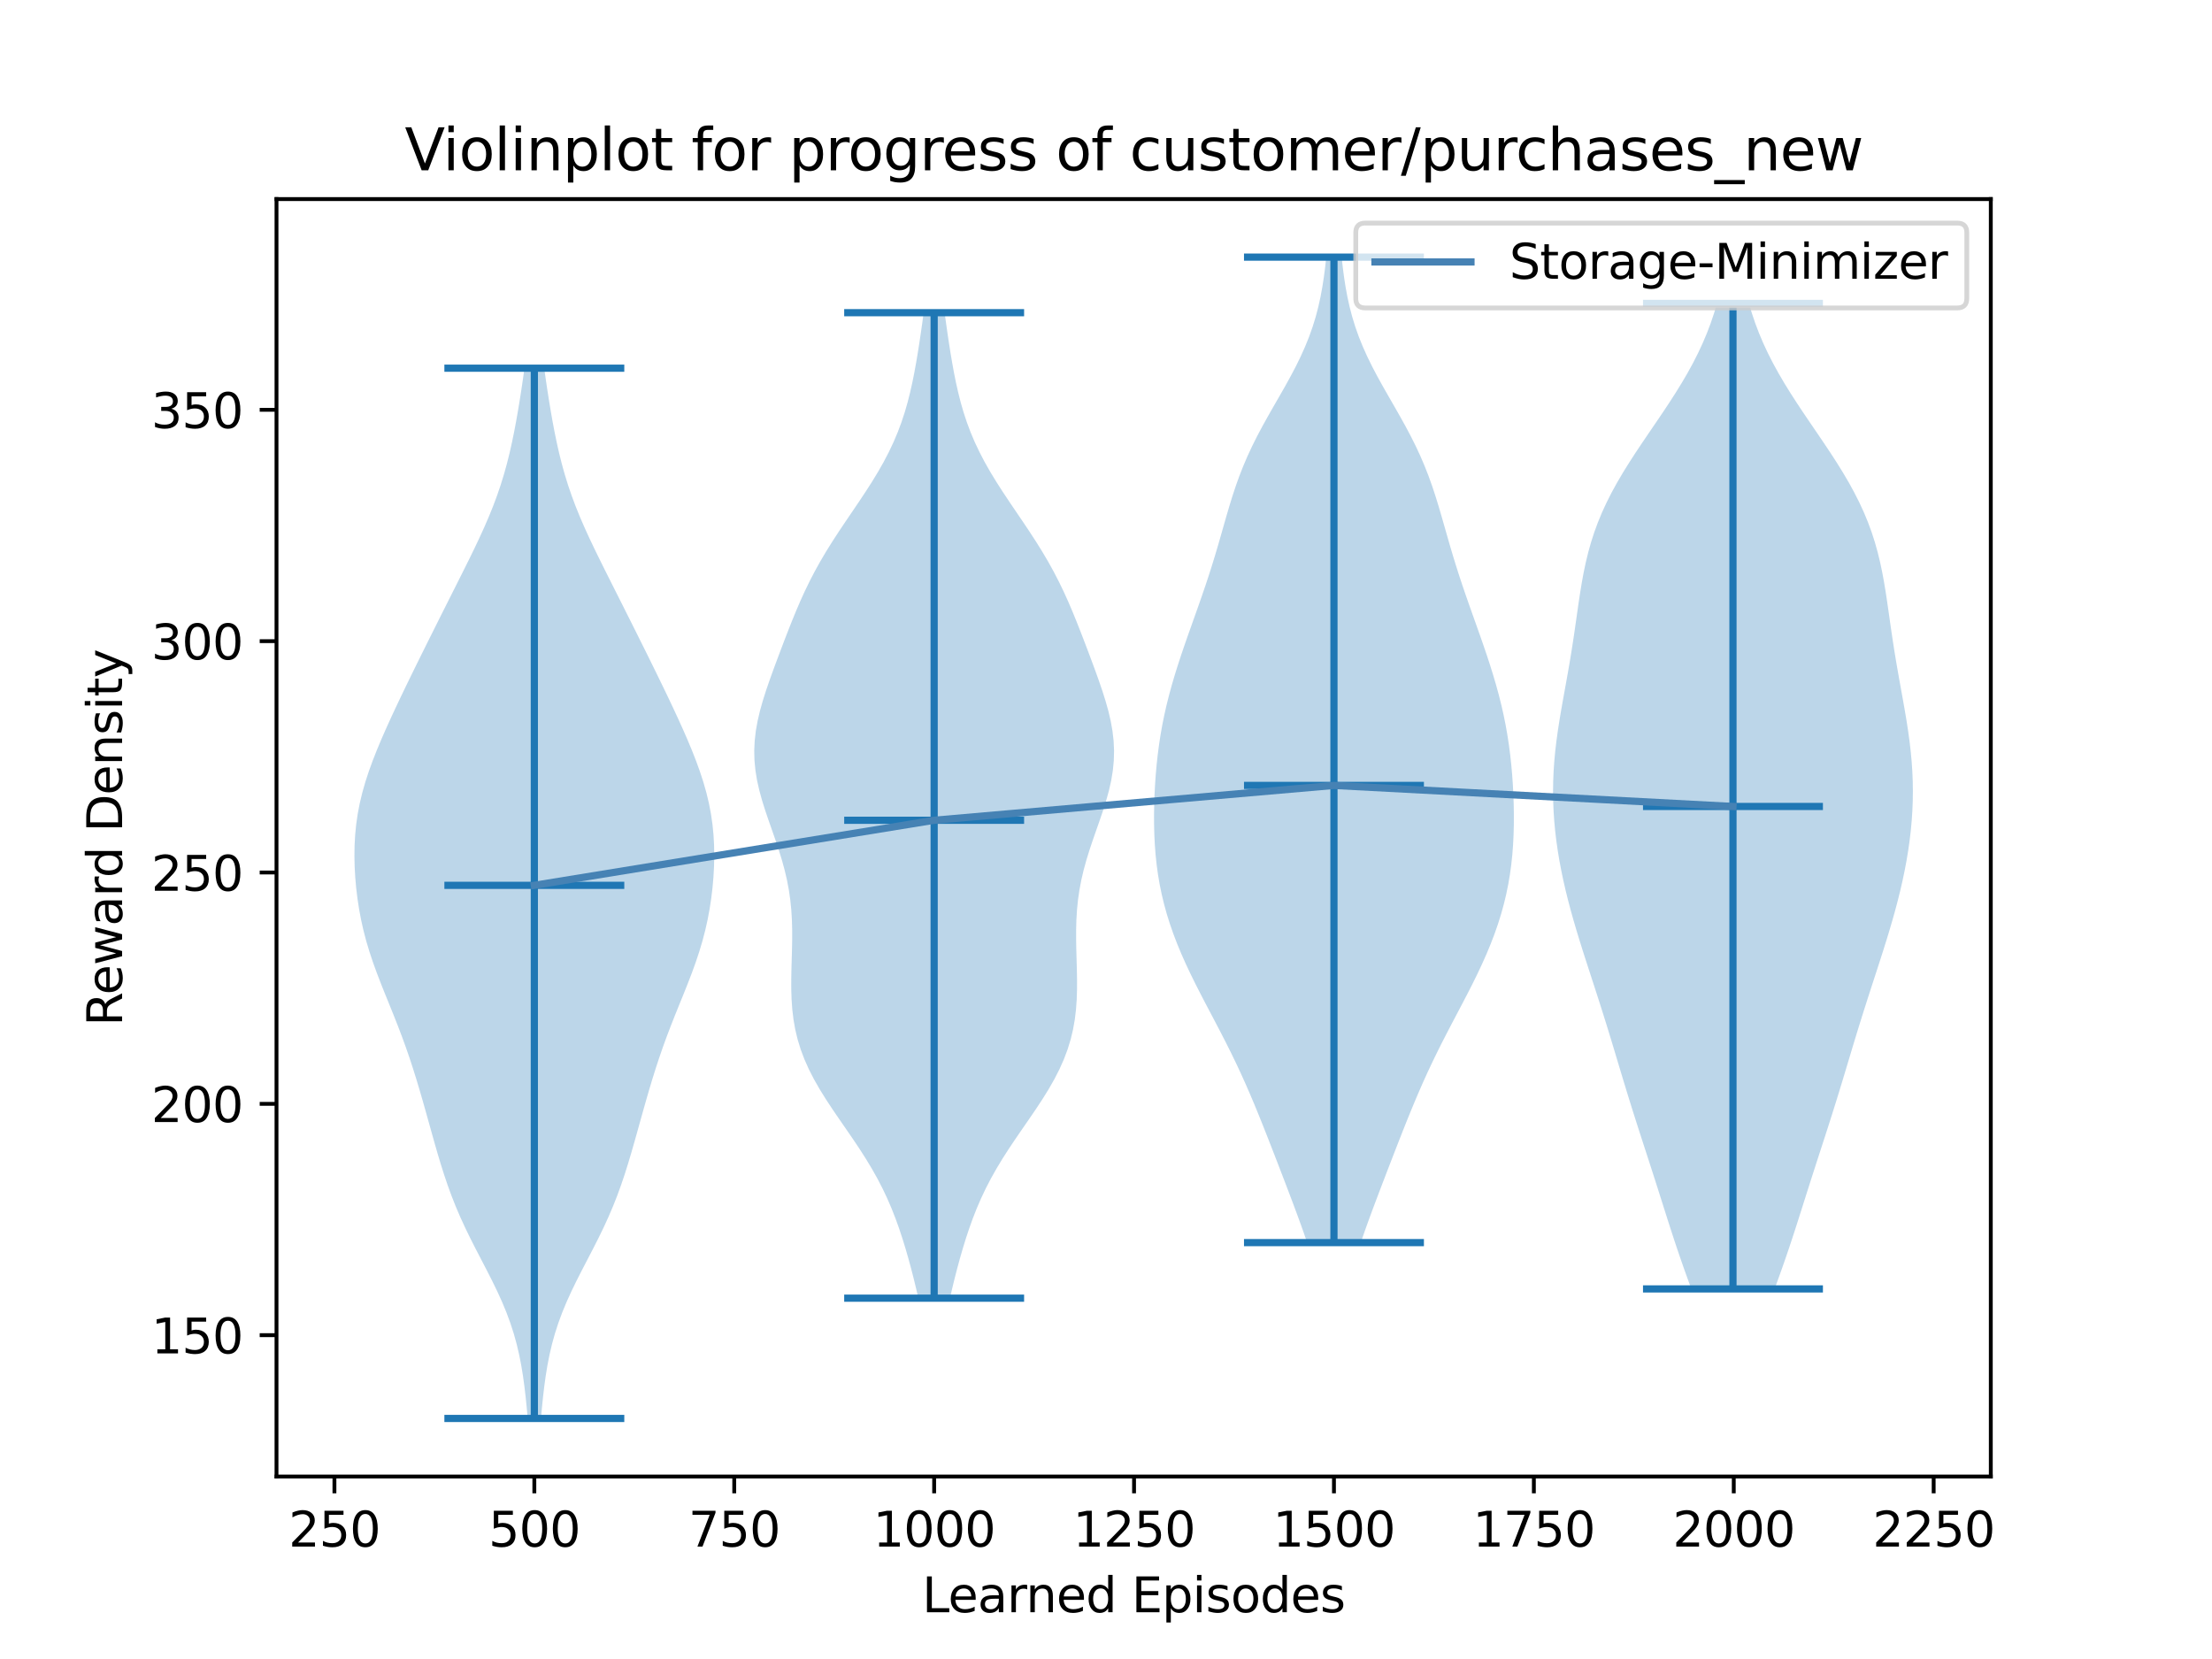 <?xml version="1.0" encoding="utf-8" standalone="no"?>
<!DOCTYPE svg PUBLIC "-//W3C//DTD SVG 1.1//EN"
  "http://www.w3.org/Graphics/SVG/1.1/DTD/svg11.dtd">
<svg xmlns:xlink="http://www.w3.org/1999/xlink" width="460.8pt" height="345.6pt" viewBox="0 0 460.8 345.6" xmlns="http://www.w3.org/2000/svg" version="1.1">
 <defs>
  <style type="text/css">*{stroke-linejoin: round; stroke-linecap: butt}</style>
 </defs>
 <g id="figure_1">
  <g id="patch_1">
   <path d="M 0 345.6 
L 460.8 345.6 
L 460.8 0 
L 0 0 
z
" style="fill: #ffffff"/>
  </g>
  <g id="axes_1">
   <g id="patch_2">
    <path d="M 57.6 307.584 
L 414.72 307.584 
L 414.72 41.472 
L 57.6 41.472 
z
" style="fill: #ffffff"/>
   </g>
   <g id="PolyCollection_1">
    <path d="M 112.697 295.488 
L 109.928 295.488 
L 109.731 293.278 
L 109.509 291.068 
L 109.251 288.858 
L 108.948 286.648 
L 108.587 284.438 
L 108.154 282.228 
L 107.636 280.018 
L 107.024 277.808 
L 106.31 275.598 
L 105.492 273.388 
L 104.575 271.178 
L 103.571 268.968 
L 102.495 266.758 
L 101.37 264.548 
L 100.222 262.338 
L 99.075 260.128 
L 97.954 257.918 
L 96.88 255.708 
L 95.866 253.498 
L 94.922 251.288 
L 94.049 249.078 
L 93.244 246.868 
L 92.498 244.658 
L 91.8 242.448 
L 91.14 240.238 
L 90.504 238.028 
L 89.883 235.818 
L 89.267 233.609 
L 88.65 231.399 
L 88.023 229.189 
L 87.381 226.979 
L 86.717 224.769 
L 86.025 222.559 
L 85.299 220.349 
L 84.534 218.139 
L 83.73 215.929 
L 82.888 213.719 
L 82.016 211.509 
L 81.124 209.299 
L 80.227 207.089 
L 79.344 204.879 
L 78.494 202.669 
L 77.693 200.459 
L 76.958 198.249 
L 76.298 196.039 
L 75.719 193.829 
L 75.223 191.619 
L 74.807 189.409 
L 74.468 187.199 
L 74.201 184.989 
L 74.006 182.779 
L 73.882 180.569 
L 73.833 178.359 
L 73.865 176.149 
L 73.986 173.939 
L 74.204 171.729 
L 74.524 169.519 
L 74.95 167.309 
L 75.481 165.099 
L 76.111 162.889 
L 76.833 160.679 
L 77.635 158.469 
L 78.505 156.259 
L 79.429 154.049 
L 80.397 151.839 
L 81.398 149.629 
L 82.425 147.419 
L 83.472 145.209 
L 84.535 142.999 
L 85.611 140.789 
L 86.695 138.579 
L 87.787 136.369 
L 88.885 134.159 
L 89.986 131.949 
L 91.091 129.739 
L 92.199 127.529 
L 93.309 125.319 
L 94.422 123.109 
L 95.534 120.899 
L 96.642 118.689 
L 97.74 116.479 
L 98.819 114.269 
L 99.867 112.06 
L 100.875 109.85 
L 101.831 107.64 
L 102.725 105.43 
L 103.551 103.22 
L 104.305 101.01 
L 104.987 98.8 
L 105.6 96.59 
L 106.152 94.38 
L 106.65 92.17 
L 107.104 89.96 
L 107.521 87.75 
L 107.91 85.54 
L 108.275 83.33 
L 108.619 81.12 
L 108.946 78.91 
L 109.254 76.7 
L 113.37 76.7 
L 113.37 76.7 
L 113.678 78.91 
L 114.005 81.12 
L 114.35 83.33 
L 114.715 85.54 
L 115.103 87.75 
L 115.52 89.96 
L 115.974 92.17 
L 116.472 94.38 
L 117.024 96.59 
L 117.638 98.8 
L 118.319 101.01 
L 119.073 103.22 
L 119.899 105.43 
L 120.793 107.64 
L 121.749 109.85 
L 122.757 112.06 
L 123.806 114.269 
L 124.884 116.479 
L 125.982 118.689 
L 127.09 120.899 
L 128.202 123.109 
L 129.315 125.319 
L 130.426 127.529 
L 131.533 129.739 
L 132.638 131.949 
L 133.74 134.159 
L 134.837 136.369 
L 135.929 138.579 
L 137.013 140.789 
L 138.089 142.999 
L 139.152 145.209 
L 140.199 147.419 
L 141.226 149.629 
L 142.228 151.839 
L 143.195 154.049 
L 144.12 156.259 
L 144.989 158.469 
L 145.791 160.679 
L 146.513 162.889 
L 147.144 165.099 
L 147.674 167.309 
L 148.1 169.519 
L 148.421 171.729 
L 148.638 173.939 
L 148.759 176.149 
L 148.791 178.359 
L 148.742 180.569 
L 148.618 182.779 
L 148.423 184.989 
L 148.156 187.199 
L 147.817 189.409 
L 147.402 191.619 
L 146.905 193.829 
L 146.327 196.039 
L 145.667 198.249 
L 144.931 200.459 
L 144.131 202.669 
L 143.28 204.879 
L 142.397 207.089 
L 141.5 209.299 
L 140.608 211.509 
L 139.736 213.719 
L 138.894 215.929 
L 138.09 218.139 
L 137.326 220.349 
L 136.599 222.559 
L 135.907 224.769 
L 135.243 226.979 
L 134.601 229.189 
L 133.975 231.399 
L 133.357 233.609 
L 132.742 235.818 
L 132.12 238.028 
L 131.485 240.238 
L 130.824 242.448 
L 130.126 244.658 
L 129.38 246.868 
L 128.575 249.078 
L 127.702 251.288 
L 126.758 253.498 
L 125.745 255.708 
L 124.67 257.918 
L 123.549 260.128 
L 122.402 262.338 
L 121.254 264.548 
L 120.129 266.758 
L 119.053 268.968 
L 118.049 271.178 
L 117.132 273.388 
L 116.315 275.598 
L 115.6 277.808 
L 114.988 280.018 
L 114.471 282.228 
L 114.037 284.438 
L 113.676 286.648 
L 113.373 288.858 
L 113.116 291.068 
L 112.893 293.278 
L 112.697 295.488 
z
" clip-path="url(#pa572f7e1d1)" style="fill: #1f77b4; fill-opacity: 0.3"/>
   </g>
   <g id="PolyCollection_2">
    <path d="M 197.896 270.429 
L 191.303 270.429 
L 190.827 268.355 
L 190.322 266.281 
L 189.788 264.208 
L 189.224 262.134 
L 188.625 260.06 
L 187.986 257.986 
L 187.299 255.913 
L 186.553 253.839 
L 185.739 251.765 
L 184.846 249.692 
L 183.866 247.618 
L 182.794 245.544 
L 181.629 243.471 
L 180.377 241.397 
L 179.048 239.323 
L 177.661 237.25 
L 176.236 235.176 
L 174.803 233.102 
L 173.389 231.029 
L 172.024 228.955 
L 170.738 226.881 
L 169.554 224.808 
L 168.493 222.734 
L 167.569 220.66 
L 166.789 218.586 
L 166.154 216.513 
L 165.66 214.439 
L 165.296 212.365 
L 165.049 210.292 
L 164.902 208.218 
L 164.836 206.144 
L 164.832 204.071 
L 164.869 201.997 
L 164.927 199.923 
L 164.985 197.85 
L 165.024 195.776 
L 165.024 193.702 
L 164.968 191.629 
L 164.842 189.555 
L 164.633 187.481 
L 164.334 185.408 
L 163.942 183.334 
L 163.458 181.26 
L 162.89 179.186 
L 162.25 177.113 
L 161.558 175.039 
L 160.836 172.965 
L 160.109 170.892 
L 159.405 168.818 
L 158.754 166.744 
L 158.183 164.671 
L 157.716 162.597 
L 157.375 160.523 
L 157.173 158.45 
L 157.12 156.376 
L 157.217 154.302 
L 157.457 152.229 
L 157.829 150.155 
L 158.315 148.081 
L 158.897 146.008 
L 159.552 143.934 
L 160.261 141.86 
L 161.005 139.787 
L 161.771 137.713 
L 162.55 135.639 
L 163.338 133.565 
L 164.139 131.492 
L 164.959 129.418 
L 165.807 127.344 
L 166.695 125.271 
L 167.635 123.197 
L 168.639 121.123 
L 169.714 119.05 
L 170.864 116.976 
L 172.088 114.902 
L 173.38 112.829 
L 174.728 110.755 
L 176.116 108.681 
L 177.524 106.608 
L 178.928 104.534 
L 180.307 102.46 
L 181.637 100.387 
L 182.9 98.313 
L 184.079 96.239 
L 185.161 94.165 
L 186.142 92.092 
L 187.019 90.018 
L 187.795 87.944 
L 188.477 85.871 
L 189.075 83.797 
L 189.599 81.723 
L 190.064 79.65 
L 190.479 77.576 
L 190.856 75.502 
L 191.205 73.429 
L 191.531 71.355 
L 191.84 69.281 
L 192.135 67.208 
L 192.416 65.134 
L 196.783 65.134 
L 196.783 65.134 
L 197.065 67.208 
L 197.359 69.281 
L 197.668 71.355 
L 197.994 73.429 
L 198.343 75.502 
L 198.72 77.576 
L 199.135 79.65 
L 199.6 81.723 
L 200.125 83.797 
L 200.722 85.871 
L 201.404 87.944 
L 202.18 90.018 
L 203.057 92.092 
L 204.038 94.165 
L 205.12 96.239 
L 206.299 98.313 
L 207.562 100.387 
L 208.892 102.46 
L 210.271 104.534 
L 211.675 106.608 
L 213.083 108.681 
L 214.471 110.755 
L 215.819 112.829 
L 217.111 114.902 
L 218.335 116.976 
L 219.485 119.05 
L 220.56 121.123 
L 221.564 123.197 
L 222.505 125.271 
L 223.393 127.344 
L 224.24 129.418 
L 225.06 131.492 
L 225.861 133.565 
L 226.65 135.639 
L 227.429 137.713 
L 228.194 139.787 
L 228.938 141.86 
L 229.647 143.934 
L 230.302 146.008 
L 230.884 148.081 
L 231.371 150.155 
L 231.742 152.229 
L 231.983 154.302 
L 232.079 156.376 
L 232.026 158.45 
L 231.824 160.523 
L 231.483 162.597 
L 231.016 164.671 
L 230.445 166.744 
L 229.794 168.818 
L 229.09 170.892 
L 228.363 172.965 
L 227.641 175.039 
L 226.949 177.113 
L 226.309 179.186 
L 225.741 181.26 
L 225.257 183.334 
L 224.865 185.408 
L 224.566 187.481 
L 224.357 189.555 
L 224.231 191.629 
L 224.176 193.702 
L 224.176 195.776 
L 224.214 197.85 
L 224.272 199.923 
L 224.33 201.997 
L 224.367 204.071 
L 224.363 206.144 
L 224.297 208.218 
L 224.15 210.292 
L 223.903 212.365 
L 223.539 214.439 
L 223.045 216.513 
L 222.41 218.586 
L 221.63 220.66 
L 220.706 222.734 
L 219.645 224.808 
L 218.462 226.881 
L 217.175 228.955 
L 215.811 231.029 
L 214.396 233.102 
L 212.963 235.176 
L 211.538 237.25 
L 210.151 239.323 
L 208.822 241.397 
L 207.57 243.471 
L 206.405 245.544 
L 205.333 247.618 
L 204.353 249.692 
L 203.46 251.765 
L 202.646 253.839 
L 201.9 255.913 
L 201.213 257.986 
L 200.574 260.06 
L 199.975 262.134 
L 199.411 264.208 
L 198.877 266.281 
L 198.372 268.355 
L 197.896 270.429 
z
" clip-path="url(#pa572f7e1d1)" style="fill: #1f77b4; fill-opacity: 0.3"/>
   </g>
   <g id="PolyCollection_3">
    <path d="M 283.47 258.863 
L 272.304 258.863 
L 271.588 256.789 
L 270.848 254.715 
L 270.088 252.642 
L 269.314 250.568 
L 268.53 248.494 
L 267.74 246.421 
L 266.945 244.347 
L 266.146 242.273 
L 265.344 240.2 
L 264.537 238.126 
L 263.723 236.052 
L 262.9 233.978 
L 262.063 231.905 
L 261.208 229.831 
L 260.33 227.757 
L 259.424 225.684 
L 258.488 223.61 
L 257.518 221.536 
L 256.515 219.463 
L 255.48 217.389 
L 254.419 215.315 
L 253.339 213.242 
L 252.248 211.168 
L 251.157 209.094 
L 250.078 207.021 
L 249.022 204.947 
L 248.001 202.873 
L 247.025 200.8 
L 246.102 198.726 
L 245.241 196.652 
L 244.446 194.578 
L 243.723 192.505 
L 243.073 190.431 
L 242.498 188.357 
L 242 186.284 
L 241.576 184.21 
L 241.224 182.136 
L 240.942 180.063 
L 240.725 177.989 
L 240.569 175.915 
L 240.467 173.842 
L 240.415 171.768 
L 240.408 169.694 
L 240.441 167.621 
L 240.511 165.547 
L 240.619 163.473 
L 240.763 161.4 
L 240.947 159.326 
L 241.172 157.252 
L 241.441 155.178 
L 241.759 153.105 
L 242.126 151.031 
L 242.545 148.957 
L 243.015 146.884 
L 243.534 144.81 
L 244.101 142.736 
L 244.71 140.663 
L 245.357 138.589 
L 246.036 136.515 
L 246.741 134.442 
L 247.464 132.368 
L 248.199 130.294 
L 248.938 128.221 
L 249.674 126.147 
L 250.399 124.073 
L 251.108 122 
L 251.795 119.926 
L 252.457 117.852 
L 253.095 115.779 
L 253.71 113.705 
L 254.309 111.631 
L 254.899 109.557 
L 255.492 107.484 
L 256.102 105.41 
L 256.742 103.336 
L 257.427 101.263 
L 258.17 99.189 
L 258.982 97.115 
L 259.868 95.042 
L 260.831 92.968 
L 261.867 90.894 
L 262.967 88.821 
L 264.118 86.747 
L 265.3 84.673 
L 266.494 82.6 
L 267.676 80.526 
L 268.824 78.452 
L 269.917 76.379 
L 270.936 74.305 
L 271.868 72.231 
L 272.705 70.157 
L 273.442 68.084 
L 274.08 66.01 
L 274.624 63.936 
L 275.083 61.863 
L 275.466 59.789 
L 275.787 57.715 
L 276.057 55.642 
L 276.285 53.568 
L 279.489 53.568 
L 279.489 53.568 
L 279.718 55.642 
L 279.987 57.715 
L 280.308 59.789 
L 280.692 61.863 
L 281.15 63.936 
L 281.694 66.01 
L 282.332 68.084 
L 283.069 70.157 
L 283.906 72.231 
L 284.838 74.305 
L 285.858 76.379 
L 286.95 78.452 
L 288.098 80.526 
L 289.28 82.6 
L 290.474 84.673 
L 291.656 86.747 
L 292.807 88.821 
L 293.907 90.894 
L 294.943 92.968 
L 295.906 95.042 
L 296.792 97.115 
L 297.604 99.189 
L 298.347 101.263 
L 299.032 103.336 
L 299.672 105.41 
L 300.282 107.484 
L 300.875 109.557 
L 301.466 111.631 
L 302.064 113.705 
L 302.679 115.779 
L 303.317 117.852 
L 303.979 119.926 
L 304.666 122 
L 305.375 124.073 
L 306.1 126.147 
L 306.836 128.221 
L 307.575 130.294 
L 308.31 132.368 
L 309.033 134.442 
L 309.738 136.515 
L 310.417 138.589 
L 311.064 140.663 
L 311.673 142.736 
L 312.24 144.81 
L 312.759 146.884 
L 313.229 148.957 
L 313.648 151.031 
L 314.015 153.105 
L 314.333 155.178 
L 314.602 157.252 
L 314.827 159.326 
L 315.011 161.4 
L 315.155 163.473 
L 315.263 165.547 
L 315.333 167.621 
L 315.366 169.694 
L 315.359 171.768 
L 315.307 173.842 
L 315.205 175.915 
L 315.049 177.989 
L 314.832 180.063 
L 314.55 182.136 
L 314.198 184.21 
L 313.774 186.284 
L 313.276 188.357 
L 312.701 190.431 
L 312.052 192.505 
L 311.328 194.578 
L 310.533 196.652 
L 309.672 198.726 
L 308.749 200.8 
L 307.773 202.873 
L 306.752 204.947 
L 305.696 207.021 
L 304.617 209.094 
L 303.526 211.168 
L 302.435 213.242 
L 301.355 215.315 
L 300.294 217.389 
L 299.259 219.463 
L 298.256 221.536 
L 297.286 223.61 
L 296.35 225.684 
L 295.444 227.757 
L 294.566 229.831 
L 293.711 231.905 
L 292.874 233.978 
L 292.051 236.052 
L 291.237 238.126 
L 290.43 240.2 
L 289.628 242.273 
L 288.829 244.347 
L 288.034 246.421 
L 287.244 248.494 
L 286.46 250.568 
L 285.686 252.642 
L 284.926 254.715 
L 284.186 256.789 
L 283.47 258.863 
z
" clip-path="url(#pa572f7e1d1)" style="fill: #1f77b4; fill-opacity: 0.3"/>
   </g>
   <g id="PolyCollection_4">
    <path d="M 369.68 268.501 
L 352.336 268.501 
L 351.578 266.427 
L 350.834 264.354 
L 350.107 262.28 
L 349.399 260.206 
L 348.709 258.132 
L 348.033 256.059 
L 347.368 253.985 
L 346.709 251.911 
L 346.052 249.838 
L 345.394 247.764 
L 344.733 245.69 
L 344.066 243.617 
L 343.396 241.543 
L 342.723 239.469 
L 342.05 237.396 
L 341.38 235.322 
L 340.715 233.248 
L 340.058 231.175 
L 339.411 229.101 
L 338.772 227.027 
L 338.141 224.954 
L 337.516 222.88 
L 336.894 220.806 
L 336.271 218.733 
L 335.644 216.659 
L 335.011 214.585 
L 334.368 212.511 
L 333.716 210.438 
L 333.055 208.364 
L 332.386 206.29 
L 331.712 204.217 
L 331.038 202.143 
L 330.366 200.069 
L 329.702 197.996 
L 329.052 195.922 
L 328.42 193.848 
L 327.811 191.775 
L 327.229 189.701 
L 326.679 187.627 
L 326.164 185.554 
L 325.687 183.48 
L 325.252 181.406 
L 324.86 179.333 
L 324.515 177.259 
L 324.218 175.185 
L 323.972 173.111 
L 323.779 171.038 
L 323.639 168.964 
L 323.556 166.89 
L 323.529 164.817 
L 323.559 162.743 
L 323.645 160.669 
L 323.787 158.596 
L 323.98 156.522 
L 324.222 154.448 
L 324.505 152.375 
L 324.824 150.301 
L 325.169 148.227 
L 325.534 146.154 
L 325.908 144.08 
L 326.283 142.006 
L 326.652 139.933 
L 327.01 137.859 
L 327.352 135.785 
L 327.677 133.711 
L 327.987 131.638 
L 328.285 129.564 
L 328.58 127.49 
L 328.878 125.417 
L 329.193 123.343 
L 329.535 121.269 
L 329.919 119.196 
L 330.357 117.122 
L 330.861 115.048 
L 331.442 112.975 
L 332.11 110.901 
L 332.87 108.827 
L 333.727 106.754 
L 334.681 104.68 
L 335.73 102.606 
L 336.868 100.533 
L 338.087 98.459 
L 339.374 96.385 
L 340.717 94.311 
L 342.1 92.238 
L 343.508 90.164 
L 344.922 88.09 
L 346.326 86.017 
L 347.704 83.943 
L 349.04 81.869 
L 350.321 79.796 
L 351.534 77.722 
L 352.672 75.648 
L 353.726 73.575 
L 354.693 71.501 
L 355.571 69.427 
L 356.359 67.354 
L 357.06 65.28 
L 357.678 63.206 
L 364.338 63.206 
L 364.338 63.206 
L 364.956 65.28 
L 365.657 67.354 
L 366.445 69.427 
L 367.323 71.501 
L 368.29 73.575 
L 369.344 75.648 
L 370.482 77.722 
L 371.695 79.796 
L 372.976 81.869 
L 374.312 83.943 
L 375.69 86.017 
L 377.094 88.09 
L 378.508 90.164 
L 379.915 92.238 
L 381.299 94.311 
L 382.642 96.385 
L 383.929 98.459 
L 385.148 100.533 
L 386.285 102.606 
L 387.334 104.68 
L 388.289 106.754 
L 389.146 108.827 
L 389.906 110.901 
L 390.574 112.975 
L 391.155 115.048 
L 391.659 117.122 
L 392.097 119.196 
L 392.48 121.269 
L 392.823 123.343 
L 393.137 125.417 
L 393.436 127.49 
L 393.73 129.564 
L 394.029 131.638 
L 394.339 133.711 
L 394.664 135.785 
L 395.006 137.859 
L 395.364 139.933 
L 395.733 142.006 
L 396.108 144.08 
L 396.482 146.154 
L 396.846 148.227 
L 397.192 150.301 
L 397.511 152.375 
L 397.794 154.448 
L 398.035 156.522 
L 398.229 158.596 
L 398.371 160.669 
L 398.457 162.743 
L 398.487 164.817 
L 398.46 166.89 
L 398.377 168.964 
L 398.237 171.038 
L 398.044 173.111 
L 397.797 175.185 
L 397.501 177.259 
L 397.155 179.333 
L 396.764 181.406 
L 396.329 183.48 
L 395.852 185.554 
L 395.337 187.627 
L 394.787 189.701 
L 394.205 191.775 
L 393.596 193.848 
L 392.964 195.922 
L 392.313 197.996 
L 391.65 200.069 
L 390.978 202.143 
L 390.303 204.217 
L 389.63 206.29 
L 388.961 208.364 
L 388.3 210.438 
L 387.648 212.511 
L 387.005 214.585 
L 386.372 216.659 
L 385.745 218.733 
L 385.122 220.806 
L 384.499 222.88 
L 383.874 224.954 
L 383.244 227.027 
L 382.605 229.101 
L 381.957 231.175 
L 381.301 233.248 
L 380.636 235.322 
L 379.966 237.396 
L 379.293 239.469 
L 378.62 241.543 
L 377.949 243.617 
L 377.283 245.69 
L 376.621 247.764 
L 375.963 249.838 
L 375.307 251.911 
L 374.648 253.985 
L 373.983 256.059 
L 373.307 258.132 
L 372.617 260.206 
L 371.908 262.28 
L 371.182 264.354 
L 370.438 266.427 
L 369.68 268.501 
z
" clip-path="url(#pa572f7e1d1)" style="fill: #1f77b4; fill-opacity: 0.3"/>
   </g>
   <g id="matplotlib.axis_1">
    <g id="xtick_1">
     <g id="line2d_1">
      <defs>
       <path id="m0bd9668a1d" d="M 0 0 
L 0 3.5 
" style="stroke: #000000; stroke-width: 0.8"/>
      </defs>
      <g>
       <use xlink:href="#m0bd9668a1d" x="69.668" y="307.584" style="stroke: #000000; stroke-width: 0.8"/>
      </g>
     </g>
     <g id="text_1">
      <!-- 250 -->
      <g transform="translate(60.125 322.182)scale(0.1 -0.1)">
       <defs>
        <path id="DejaVuSans-32" d="M 1228 531 
L 3431 531 
L 3431 0 
L 469 0 
L 469 531 
Q 828 903 1448 1529 
Q 2069 2156 2228 2338 
Q 2531 2678 2651 2914 
Q 2772 3150 2772 3378 
Q 2772 3750 2511 3984 
Q 2250 4219 1831 4219 
Q 1534 4219 1204 4116 
Q 875 4013 500 3803 
L 500 4441 
Q 881 4594 1212 4672 
Q 1544 4750 1819 4750 
Q 2544 4750 2975 4387 
Q 3406 4025 3406 3419 
Q 3406 3131 3298 2873 
Q 3191 2616 2906 2266 
Q 2828 2175 2409 1742 
Q 1991 1309 1228 531 
z
" transform="scale(0.016)"/>
        <path id="DejaVuSans-35" d="M 691 4666 
L 3169 4666 
L 3169 4134 
L 1269 4134 
L 1269 2991 
Q 1406 3038 1543 3061 
Q 1681 3084 1819 3084 
Q 2600 3084 3056 2656 
Q 3513 2228 3513 1497 
Q 3513 744 3044 326 
Q 2575 -91 1722 -91 
Q 1428 -91 1123 -41 
Q 819 9 494 109 
L 494 744 
Q 775 591 1075 516 
Q 1375 441 1709 441 
Q 2250 441 2565 725 
Q 2881 1009 2881 1497 
Q 2881 1984 2565 2268 
Q 2250 2553 1709 2553 
Q 1456 2553 1204 2497 
Q 953 2441 691 2322 
L 691 4666 
z
" transform="scale(0.016)"/>
        <path id="DejaVuSans-30" d="M 2034 4250 
Q 1547 4250 1301 3770 
Q 1056 3291 1056 2328 
Q 1056 1369 1301 889 
Q 1547 409 2034 409 
Q 2525 409 2770 889 
Q 3016 1369 3016 2328 
Q 3016 3291 2770 3770 
Q 2525 4250 2034 4250 
z
M 2034 4750 
Q 2819 4750 3233 4129 
Q 3647 3509 3647 2328 
Q 3647 1150 3233 529 
Q 2819 -91 2034 -91 
Q 1250 -91 836 529 
Q 422 1150 422 2328 
Q 422 3509 836 4129 
Q 1250 4750 2034 4750 
z
" transform="scale(0.016)"/>
       </defs>
       <use xlink:href="#DejaVuSans-32"/>
       <use xlink:href="#DejaVuSans-35" x="63.623"/>
       <use xlink:href="#DejaVuSans-30" x="127.246"/>
      </g>
     </g>
    </g>
    <g id="xtick_2">
     <g id="line2d_2">
      <g>
       <use xlink:href="#m0bd9668a1d" x="111.312" y="307.584" style="stroke: #000000; stroke-width: 0.8"/>
      </g>
     </g>
     <g id="text_2">
      <!-- 500 -->
      <g transform="translate(101.768 322.182)scale(0.1 -0.1)">
       <use xlink:href="#DejaVuSans-35"/>
       <use xlink:href="#DejaVuSans-30" x="63.623"/>
       <use xlink:href="#DejaVuSans-30" x="127.246"/>
      </g>
     </g>
    </g>
    <g id="xtick_3">
     <g id="line2d_3">
      <g>
       <use xlink:href="#m0bd9668a1d" x="152.956" y="307.584" style="stroke: #000000; stroke-width: 0.8"/>
      </g>
     </g>
     <g id="text_3">
      <!-- 750 -->
      <g transform="translate(143.412 322.182)scale(0.1 -0.1)">
       <defs>
        <path id="DejaVuSans-37" d="M 525 4666 
L 3525 4666 
L 3525 4397 
L 1831 0 
L 1172 0 
L 2766 4134 
L 525 4134 
L 525 4666 
z
" transform="scale(0.016)"/>
       </defs>
       <use xlink:href="#DejaVuSans-37"/>
       <use xlink:href="#DejaVuSans-35" x="63.623"/>
       <use xlink:href="#DejaVuSans-30" x="127.246"/>
      </g>
     </g>
    </g>
    <g id="xtick_4">
     <g id="line2d_4">
      <g>
       <use xlink:href="#m0bd9668a1d" x="194.6" y="307.584" style="stroke: #000000; stroke-width: 0.8"/>
      </g>
     </g>
     <g id="text_4">
      <!-- 1000 -->
      <g transform="translate(181.875 322.182)scale(0.1 -0.1)">
       <defs>
        <path id="DejaVuSans-31" d="M 794 531 
L 1825 531 
L 1825 4091 
L 703 3866 
L 703 4441 
L 1819 4666 
L 2450 4666 
L 2450 531 
L 3481 531 
L 3481 0 
L 794 0 
L 794 531 
z
" transform="scale(0.016)"/>
       </defs>
       <use xlink:href="#DejaVuSans-31"/>
       <use xlink:href="#DejaVuSans-30" x="63.623"/>
       <use xlink:href="#DejaVuSans-30" x="127.246"/>
       <use xlink:href="#DejaVuSans-30" x="190.869"/>
      </g>
     </g>
    </g>
    <g id="xtick_5">
     <g id="line2d_5">
      <g>
       <use xlink:href="#m0bd9668a1d" x="236.243" y="307.584" style="stroke: #000000; stroke-width: 0.8"/>
      </g>
     </g>
     <g id="text_5">
      <!-- 1250 -->
      <g transform="translate(223.518 322.182)scale(0.1 -0.1)">
       <use xlink:href="#DejaVuSans-31"/>
       <use xlink:href="#DejaVuSans-32" x="63.623"/>
       <use xlink:href="#DejaVuSans-35" x="127.246"/>
       <use xlink:href="#DejaVuSans-30" x="190.869"/>
      </g>
     </g>
    </g>
    <g id="xtick_6">
     <g id="line2d_6">
      <g>
       <use xlink:href="#m0bd9668a1d" x="277.887" y="307.584" style="stroke: #000000; stroke-width: 0.8"/>
      </g>
     </g>
     <g id="text_6">
      <!-- 1500 -->
      <g transform="translate(265.162 322.182)scale(0.1 -0.1)">
       <use xlink:href="#DejaVuSans-31"/>
       <use xlink:href="#DejaVuSans-35" x="63.623"/>
       <use xlink:href="#DejaVuSans-30" x="127.246"/>
       <use xlink:href="#DejaVuSans-30" x="190.869"/>
      </g>
     </g>
    </g>
    <g id="xtick_7">
     <g id="line2d_7">
      <g>
       <use xlink:href="#m0bd9668a1d" x="319.531" y="307.584" style="stroke: #000000; stroke-width: 0.8"/>
      </g>
     </g>
     <g id="text_7">
      <!-- 1750 -->
      <g transform="translate(306.806 322.182)scale(0.1 -0.1)">
       <use xlink:href="#DejaVuSans-31"/>
       <use xlink:href="#DejaVuSans-37" x="63.623"/>
       <use xlink:href="#DejaVuSans-35" x="127.246"/>
       <use xlink:href="#DejaVuSans-30" x="190.869"/>
      </g>
     </g>
    </g>
    <g id="xtick_8">
     <g id="line2d_8">
      <g>
       <use xlink:href="#m0bd9668a1d" x="361.174" y="307.584" style="stroke: #000000; stroke-width: 0.8"/>
      </g>
     </g>
     <g id="text_8">
      <!-- 2000 -->
      <g transform="translate(348.449 322.182)scale(0.1 -0.1)">
       <use xlink:href="#DejaVuSans-32"/>
       <use xlink:href="#DejaVuSans-30" x="63.623"/>
       <use xlink:href="#DejaVuSans-30" x="127.246"/>
       <use xlink:href="#DejaVuSans-30" x="190.869"/>
      </g>
     </g>
    </g>
    <g id="xtick_9">
     <g id="line2d_9">
      <g>
       <use xlink:href="#m0bd9668a1d" x="402.818" y="307.584" style="stroke: #000000; stroke-width: 0.8"/>
      </g>
     </g>
     <g id="text_9">
      <!-- 2250 -->
      <g transform="translate(390.093 322.182)scale(0.1 -0.1)">
       <use xlink:href="#DejaVuSans-32"/>
       <use xlink:href="#DejaVuSans-32" x="63.623"/>
       <use xlink:href="#DejaVuSans-35" x="127.246"/>
       <use xlink:href="#DejaVuSans-30" x="190.869"/>
      </g>
     </g>
    </g>
    <g id="text_10">
     <!-- Learned Episodes -->
     <g transform="translate(192.102 335.861)scale(0.1 -0.1)">
      <defs>
       <path id="DejaVuSans-4c" d="M 628 4666 
L 1259 4666 
L 1259 531 
L 3531 531 
L 3531 0 
L 628 0 
L 628 4666 
z
" transform="scale(0.016)"/>
       <path id="DejaVuSans-65" d="M 3597 1894 
L 3597 1613 
L 953 1613 
Q 991 1019 1311 708 
Q 1631 397 2203 397 
Q 2534 397 2845 478 
Q 3156 559 3463 722 
L 3463 178 
Q 3153 47 2828 -22 
Q 2503 -91 2169 -91 
Q 1331 -91 842 396 
Q 353 884 353 1716 
Q 353 2575 817 3079 
Q 1281 3584 2069 3584 
Q 2775 3584 3186 3129 
Q 3597 2675 3597 1894 
z
M 3022 2063 
Q 3016 2534 2758 2815 
Q 2500 3097 2075 3097 
Q 1594 3097 1305 2825 
Q 1016 2553 972 2059 
L 3022 2063 
z
" transform="scale(0.016)"/>
       <path id="DejaVuSans-61" d="M 2194 1759 
Q 1497 1759 1228 1600 
Q 959 1441 959 1056 
Q 959 750 1161 570 
Q 1363 391 1709 391 
Q 2188 391 2477 730 
Q 2766 1069 2766 1631 
L 2766 1759 
L 2194 1759 
z
M 3341 1997 
L 3341 0 
L 2766 0 
L 2766 531 
Q 2569 213 2275 61 
Q 1981 -91 1556 -91 
Q 1019 -91 701 211 
Q 384 513 384 1019 
Q 384 1609 779 1909 
Q 1175 2209 1959 2209 
L 2766 2209 
L 2766 2266 
Q 2766 2663 2505 2880 
Q 2244 3097 1772 3097 
Q 1472 3097 1187 3025 
Q 903 2953 641 2809 
L 641 3341 
Q 956 3463 1253 3523 
Q 1550 3584 1831 3584 
Q 2591 3584 2966 3190 
Q 3341 2797 3341 1997 
z
" transform="scale(0.016)"/>
       <path id="DejaVuSans-72" d="M 2631 2963 
Q 2534 3019 2420 3045 
Q 2306 3072 2169 3072 
Q 1681 3072 1420 2755 
Q 1159 2438 1159 1844 
L 1159 0 
L 581 0 
L 581 3500 
L 1159 3500 
L 1159 2956 
Q 1341 3275 1631 3429 
Q 1922 3584 2338 3584 
Q 2397 3584 2469 3576 
Q 2541 3569 2628 3553 
L 2631 2963 
z
" transform="scale(0.016)"/>
       <path id="DejaVuSans-6e" d="M 3513 2113 
L 3513 0 
L 2938 0 
L 2938 2094 
Q 2938 2591 2744 2837 
Q 2550 3084 2163 3084 
Q 1697 3084 1428 2787 
Q 1159 2491 1159 1978 
L 1159 0 
L 581 0 
L 581 3500 
L 1159 3500 
L 1159 2956 
Q 1366 3272 1645 3428 
Q 1925 3584 2291 3584 
Q 2894 3584 3203 3211 
Q 3513 2838 3513 2113 
z
" transform="scale(0.016)"/>
       <path id="DejaVuSans-64" d="M 2906 2969 
L 2906 4863 
L 3481 4863 
L 3481 0 
L 2906 0 
L 2906 525 
Q 2725 213 2448 61 
Q 2172 -91 1784 -91 
Q 1150 -91 751 415 
Q 353 922 353 1747 
Q 353 2572 751 3078 
Q 1150 3584 1784 3584 
Q 2172 3584 2448 3432 
Q 2725 3281 2906 2969 
z
M 947 1747 
Q 947 1113 1208 752 
Q 1469 391 1925 391 
Q 2381 391 2643 752 
Q 2906 1113 2906 1747 
Q 2906 2381 2643 2742 
Q 2381 3103 1925 3103 
Q 1469 3103 1208 2742 
Q 947 2381 947 1747 
z
" transform="scale(0.016)"/>
       <path id="DejaVuSans-20" transform="scale(0.016)"/>
       <path id="DejaVuSans-45" d="M 628 4666 
L 3578 4666 
L 3578 4134 
L 1259 4134 
L 1259 2753 
L 3481 2753 
L 3481 2222 
L 1259 2222 
L 1259 531 
L 3634 531 
L 3634 0 
L 628 0 
L 628 4666 
z
" transform="scale(0.016)"/>
       <path id="DejaVuSans-70" d="M 1159 525 
L 1159 -1331 
L 581 -1331 
L 581 3500 
L 1159 3500 
L 1159 2969 
Q 1341 3281 1617 3432 
Q 1894 3584 2278 3584 
Q 2916 3584 3314 3078 
Q 3713 2572 3713 1747 
Q 3713 922 3314 415 
Q 2916 -91 2278 -91 
Q 1894 -91 1617 61 
Q 1341 213 1159 525 
z
M 3116 1747 
Q 3116 2381 2855 2742 
Q 2594 3103 2138 3103 
Q 1681 3103 1420 2742 
Q 1159 2381 1159 1747 
Q 1159 1113 1420 752 
Q 1681 391 2138 391 
Q 2594 391 2855 752 
Q 3116 1113 3116 1747 
z
" transform="scale(0.016)"/>
       <path id="DejaVuSans-69" d="M 603 3500 
L 1178 3500 
L 1178 0 
L 603 0 
L 603 3500 
z
M 603 4863 
L 1178 4863 
L 1178 4134 
L 603 4134 
L 603 4863 
z
" transform="scale(0.016)"/>
       <path id="DejaVuSans-73" d="M 2834 3397 
L 2834 2853 
Q 2591 2978 2328 3040 
Q 2066 3103 1784 3103 
Q 1356 3103 1142 2972 
Q 928 2841 928 2578 
Q 928 2378 1081 2264 
Q 1234 2150 1697 2047 
L 1894 2003 
Q 2506 1872 2764 1633 
Q 3022 1394 3022 966 
Q 3022 478 2636 193 
Q 2250 -91 1575 -91 
Q 1294 -91 989 -36 
Q 684 19 347 128 
L 347 722 
Q 666 556 975 473 
Q 1284 391 1588 391 
Q 1994 391 2212 530 
Q 2431 669 2431 922 
Q 2431 1156 2273 1281 
Q 2116 1406 1581 1522 
L 1381 1569 
Q 847 1681 609 1914 
Q 372 2147 372 2553 
Q 372 3047 722 3315 
Q 1072 3584 1716 3584 
Q 2034 3584 2315 3537 
Q 2597 3491 2834 3397 
z
" transform="scale(0.016)"/>
       <path id="DejaVuSans-6f" d="M 1959 3097 
Q 1497 3097 1228 2736 
Q 959 2375 959 1747 
Q 959 1119 1226 758 
Q 1494 397 1959 397 
Q 2419 397 2687 759 
Q 2956 1122 2956 1747 
Q 2956 2369 2687 2733 
Q 2419 3097 1959 3097 
z
M 1959 3584 
Q 2709 3584 3137 3096 
Q 3566 2609 3566 1747 
Q 3566 888 3137 398 
Q 2709 -91 1959 -91 
Q 1206 -91 779 398 
Q 353 888 353 1747 
Q 353 2609 779 3096 
Q 1206 3584 1959 3584 
z
" transform="scale(0.016)"/>
      </defs>
      <use xlink:href="#DejaVuSans-4c"/>
      <use xlink:href="#DejaVuSans-65" x="53.963"/>
      <use xlink:href="#DejaVuSans-61" x="115.486"/>
      <use xlink:href="#DejaVuSans-72" x="176.766"/>
      <use xlink:href="#DejaVuSans-6e" x="216.129"/>
      <use xlink:href="#DejaVuSans-65" x="279.508"/>
      <use xlink:href="#DejaVuSans-64" x="341.031"/>
      <use xlink:href="#DejaVuSans-20" x="404.508"/>
      <use xlink:href="#DejaVuSans-45" x="436.295"/>
      <use xlink:href="#DejaVuSans-70" x="499.479"/>
      <use xlink:href="#DejaVuSans-69" x="562.955"/>
      <use xlink:href="#DejaVuSans-73" x="590.738"/>
      <use xlink:href="#DejaVuSans-6f" x="642.838"/>
      <use xlink:href="#DejaVuSans-64" x="704.02"/>
      <use xlink:href="#DejaVuSans-65" x="767.496"/>
      <use xlink:href="#DejaVuSans-73" x="829.02"/>
     </g>
    </g>
   </g>
   <g id="matplotlib.axis_2">
    <g id="ytick_1">
     <g id="line2d_10">
      <defs>
       <path id="mabfe3b7c34" d="M 0 0 
L -3.5 0 
" style="stroke: #000000; stroke-width: 0.8"/>
      </defs>
      <g>
       <use xlink:href="#mabfe3b7c34" x="57.6" y="278.139" style="stroke: #000000; stroke-width: 0.8"/>
      </g>
     </g>
     <g id="text_11">
      <!-- 150 -->
      <g transform="translate(31.512 281.938)scale(0.1 -0.1)">
       <use xlink:href="#DejaVuSans-31"/>
       <use xlink:href="#DejaVuSans-35" x="63.623"/>
       <use xlink:href="#DejaVuSans-30" x="127.246"/>
      </g>
     </g>
    </g>
    <g id="ytick_2">
     <g id="line2d_11">
      <g>
       <use xlink:href="#mabfe3b7c34" x="57.6" y="229.948" style="stroke: #000000; stroke-width: 0.8"/>
      </g>
     </g>
     <g id="text_12">
      <!-- 200 -->
      <g transform="translate(31.512 233.747)scale(0.1 -0.1)">
       <use xlink:href="#DejaVuSans-32"/>
       <use xlink:href="#DejaVuSans-30" x="63.623"/>
       <use xlink:href="#DejaVuSans-30" x="127.246"/>
      </g>
     </g>
    </g>
    <g id="ytick_3">
     <g id="line2d_12">
      <g>
       <use xlink:href="#mabfe3b7c34" x="57.6" y="181.757" style="stroke: #000000; stroke-width: 0.8"/>
      </g>
     </g>
     <g id="text_13">
      <!-- 250 -->
      <g transform="translate(31.512 185.556)scale(0.1 -0.1)">
       <use xlink:href="#DejaVuSans-32"/>
       <use xlink:href="#DejaVuSans-35" x="63.623"/>
       <use xlink:href="#DejaVuSans-30" x="127.246"/>
      </g>
     </g>
    </g>
    <g id="ytick_4">
     <g id="line2d_13">
      <g>
       <use xlink:href="#mabfe3b7c34" x="57.6" y="133.565" style="stroke: #000000; stroke-width: 0.8"/>
      </g>
     </g>
     <g id="text_14">
      <!-- 300 -->
      <g transform="translate(31.512 137.365)scale(0.1 -0.1)">
       <defs>
        <path id="DejaVuSans-33" d="M 2597 2516 
Q 3050 2419 3304 2112 
Q 3559 1806 3559 1356 
Q 3559 666 3084 287 
Q 2609 -91 1734 -91 
Q 1441 -91 1130 -33 
Q 819 25 488 141 
L 488 750 
Q 750 597 1062 519 
Q 1375 441 1716 441 
Q 2309 441 2620 675 
Q 2931 909 2931 1356 
Q 2931 1769 2642 2001 
Q 2353 2234 1838 2234 
L 1294 2234 
L 1294 2753 
L 1863 2753 
Q 2328 2753 2575 2939 
Q 2822 3125 2822 3475 
Q 2822 3834 2567 4026 
Q 2313 4219 1838 4219 
Q 1578 4219 1281 4162 
Q 984 4106 628 3988 
L 628 4550 
Q 988 4650 1302 4700 
Q 1616 4750 1894 4750 
Q 2613 4750 3031 4423 
Q 3450 4097 3450 3541 
Q 3450 3153 3228 2886 
Q 3006 2619 2597 2516 
z
" transform="scale(0.016)"/>
       </defs>
       <use xlink:href="#DejaVuSans-33"/>
       <use xlink:href="#DejaVuSans-30" x="63.623"/>
       <use xlink:href="#DejaVuSans-30" x="127.246"/>
      </g>
     </g>
    </g>
    <g id="ytick_5">
     <g id="line2d_14">
      <g>
       <use xlink:href="#mabfe3b7c34" x="57.6" y="85.374" style="stroke: #000000; stroke-width: 0.8"/>
      </g>
     </g>
     <g id="text_15">
      <!-- 350 -->
      <g transform="translate(31.512 89.173)scale(0.1 -0.1)">
       <use xlink:href="#DejaVuSans-33"/>
       <use xlink:href="#DejaVuSans-35" x="63.623"/>
       <use xlink:href="#DejaVuSans-30" x="127.246"/>
      </g>
     </g>
    </g>
    <g id="text_16">
     <!-- Reward Density -->
     <g transform="translate(25.433 213.747)rotate(-90)scale(0.1 -0.1)">
      <defs>
       <path id="DejaVuSans-52" d="M 2841 2188 
Q 3044 2119 3236 1894 
Q 3428 1669 3622 1275 
L 4263 0 
L 3584 0 
L 2988 1197 
Q 2756 1666 2539 1819 
Q 2322 1972 1947 1972 
L 1259 1972 
L 1259 0 
L 628 0 
L 628 4666 
L 2053 4666 
Q 2853 4666 3247 4331 
Q 3641 3997 3641 3322 
Q 3641 2881 3436 2590 
Q 3231 2300 2841 2188 
z
M 1259 4147 
L 1259 2491 
L 2053 2491 
Q 2509 2491 2742 2702 
Q 2975 2913 2975 3322 
Q 2975 3731 2742 3939 
Q 2509 4147 2053 4147 
L 1259 4147 
z
" transform="scale(0.016)"/>
       <path id="DejaVuSans-77" d="M 269 3500 
L 844 3500 
L 1563 769 
L 2278 3500 
L 2956 3500 
L 3675 769 
L 4391 3500 
L 4966 3500 
L 4050 0 
L 3372 0 
L 2619 2869 
L 1863 0 
L 1184 0 
L 269 3500 
z
" transform="scale(0.016)"/>
       <path id="DejaVuSans-44" d="M 1259 4147 
L 1259 519 
L 2022 519 
Q 2988 519 3436 956 
Q 3884 1394 3884 2338 
Q 3884 3275 3436 3711 
Q 2988 4147 2022 4147 
L 1259 4147 
z
M 628 4666 
L 1925 4666 
Q 3281 4666 3915 4102 
Q 4550 3538 4550 2338 
Q 4550 1131 3912 565 
Q 3275 0 1925 0 
L 628 0 
L 628 4666 
z
" transform="scale(0.016)"/>
       <path id="DejaVuSans-74" d="M 1172 4494 
L 1172 3500 
L 2356 3500 
L 2356 3053 
L 1172 3053 
L 1172 1153 
Q 1172 725 1289 603 
Q 1406 481 1766 481 
L 2356 481 
L 2356 0 
L 1766 0 
Q 1100 0 847 248 
Q 594 497 594 1153 
L 594 3053 
L 172 3053 
L 172 3500 
L 594 3500 
L 594 4494 
L 1172 4494 
z
" transform="scale(0.016)"/>
       <path id="DejaVuSans-79" d="M 2059 -325 
Q 1816 -950 1584 -1140 
Q 1353 -1331 966 -1331 
L 506 -1331 
L 506 -850 
L 844 -850 
Q 1081 -850 1212 -737 
Q 1344 -625 1503 -206 
L 1606 56 
L 191 3500 
L 800 3500 
L 1894 763 
L 2988 3500 
L 3597 3500 
L 2059 -325 
z
" transform="scale(0.016)"/>
      </defs>
      <use xlink:href="#DejaVuSans-52"/>
      <use xlink:href="#DejaVuSans-65" x="64.982"/>
      <use xlink:href="#DejaVuSans-77" x="126.506"/>
      <use xlink:href="#DejaVuSans-61" x="208.293"/>
      <use xlink:href="#DejaVuSans-72" x="269.572"/>
      <use xlink:href="#DejaVuSans-64" x="308.936"/>
      <use xlink:href="#DejaVuSans-20" x="372.412"/>
      <use xlink:href="#DejaVuSans-44" x="404.199"/>
      <use xlink:href="#DejaVuSans-65" x="481.201"/>
      <use xlink:href="#DejaVuSans-6e" x="542.725"/>
      <use xlink:href="#DejaVuSans-73" x="606.104"/>
      <use xlink:href="#DejaVuSans-69" x="658.203"/>
      <use xlink:href="#DejaVuSans-74" x="685.986"/>
      <use xlink:href="#DejaVuSans-79" x="725.195"/>
     </g>
    </g>
   </g>
   <g id="LineCollection_1">
    <path d="M 92.572 184.425 
L 130.052 184.425 
" clip-path="url(#pa572f7e1d1)" style="fill: none; stroke: #1f77b4; stroke-width: 1.5"/>
    <path d="M 175.86 170.873 
L 213.339 170.873 
" clip-path="url(#pa572f7e1d1)" style="fill: none; stroke: #1f77b4; stroke-width: 1.5"/>
    <path d="M 259.147 163.618 
L 296.627 163.618 
" clip-path="url(#pa572f7e1d1)" style="fill: none; stroke: #1f77b4; stroke-width: 1.5"/>
    <path d="M 342.268 168.001 
L 379.748 168.001 
" clip-path="url(#pa572f7e1d1)" style="fill: none; stroke: #1f77b4; stroke-width: 1.5"/>
   </g>
   <g id="LineCollection_2">
    <path d="M 92.572 76.7 
L 130.052 76.7 
" clip-path="url(#pa572f7e1d1)" style="fill: none; stroke: #1f77b4; stroke-width: 1.5"/>
    <path d="M 175.86 65.134 
L 213.339 65.134 
" clip-path="url(#pa572f7e1d1)" style="fill: none; stroke: #1f77b4; stroke-width: 1.5"/>
    <path d="M 259.147 53.568 
L 296.627 53.568 
" clip-path="url(#pa572f7e1d1)" style="fill: none; stroke: #1f77b4; stroke-width: 1.5"/>
    <path d="M 342.268 63.206 
L 379.748 63.206 
" clip-path="url(#pa572f7e1d1)" style="fill: none; stroke: #1f77b4; stroke-width: 1.5"/>
   </g>
   <g id="LineCollection_3">
    <path d="M 92.572 295.488 
L 130.052 295.488 
" clip-path="url(#pa572f7e1d1)" style="fill: none; stroke: #1f77b4; stroke-width: 1.5"/>
    <path d="M 175.86 270.429 
L 213.339 270.429 
" clip-path="url(#pa572f7e1d1)" style="fill: none; stroke: #1f77b4; stroke-width: 1.5"/>
    <path d="M 259.147 258.863 
L 296.627 258.863 
" clip-path="url(#pa572f7e1d1)" style="fill: none; stroke: #1f77b4; stroke-width: 1.5"/>
    <path d="M 342.268 268.501 
L 379.748 268.501 
" clip-path="url(#pa572f7e1d1)" style="fill: none; stroke: #1f77b4; stroke-width: 1.5"/>
   </g>
   <g id="LineCollection_4">
    <path d="M 111.312 295.488 
L 111.312 76.7 
" clip-path="url(#pa572f7e1d1)" style="fill: none; stroke: #1f77b4; stroke-width: 1.5"/>
    <path d="M 194.6 270.429 
L 194.6 65.134 
" clip-path="url(#pa572f7e1d1)" style="fill: none; stroke: #1f77b4; stroke-width: 1.5"/>
    <path d="M 277.887 258.863 
L 277.887 53.568 
" clip-path="url(#pa572f7e1d1)" style="fill: none; stroke: #1f77b4; stroke-width: 1.5"/>
    <path d="M 361.008 268.501 
L 361.008 63.206 
" clip-path="url(#pa572f7e1d1)" style="fill: none; stroke: #1f77b4; stroke-width: 1.5"/>
   </g>
   <g id="line2d_15">
    <path d="M 111.312 184.425 
L 194.6 170.873 
L 277.887 163.618 
L 361.008 168.001 
" clip-path="url(#pa572f7e1d1)" style="fill: none; stroke: #4682b4; stroke-width: 1.5; stroke-linecap: square"/>
   </g>
   <g id="patch_3">
    <path d="M 57.6 307.584 
L 57.6 41.472 
" style="fill: none; stroke: #000000; stroke-width: 0.8; stroke-linejoin: miter; stroke-linecap: square"/>
   </g>
   <g id="patch_4">
    <path d="M 414.72 307.584 
L 414.72 41.472 
" style="fill: none; stroke: #000000; stroke-width: 0.8; stroke-linejoin: miter; stroke-linecap: square"/>
   </g>
   <g id="patch_5">
    <path d="M 57.6 307.584 
L 414.72 307.584 
" style="fill: none; stroke: #000000; stroke-width: 0.8; stroke-linejoin: miter; stroke-linecap: square"/>
   </g>
   <g id="patch_6">
    <path d="M 57.6 41.472 
L 414.72 41.472 
" style="fill: none; stroke: #000000; stroke-width: 0.8; stroke-linejoin: miter; stroke-linecap: square"/>
   </g>
   <g id="text_17">
    <!-- Violinplot for progress of customer/purchases_new -->
    <g transform="translate(84.32 35.472)scale(0.12 -0.12)">
     <defs>
      <path id="DejaVuSans-56" d="M 1831 0 
L 50 4666 
L 709 4666 
L 2188 738 
L 3669 4666 
L 4325 4666 
L 2547 0 
L 1831 0 
z
" transform="scale(0.016)"/>
      <path id="DejaVuSans-6c" d="M 603 4863 
L 1178 4863 
L 1178 0 
L 603 0 
L 603 4863 
z
" transform="scale(0.016)"/>
      <path id="DejaVuSans-66" d="M 2375 4863 
L 2375 4384 
L 1825 4384 
Q 1516 4384 1395 4259 
Q 1275 4134 1275 3809 
L 1275 3500 
L 2222 3500 
L 2222 3053 
L 1275 3053 
L 1275 0 
L 697 0 
L 697 3053 
L 147 3053 
L 147 3500 
L 697 3500 
L 697 3744 
Q 697 4328 969 4595 
Q 1241 4863 1831 4863 
L 2375 4863 
z
" transform="scale(0.016)"/>
      <path id="DejaVuSans-67" d="M 2906 1791 
Q 2906 2416 2648 2759 
Q 2391 3103 1925 3103 
Q 1463 3103 1205 2759 
Q 947 2416 947 1791 
Q 947 1169 1205 825 
Q 1463 481 1925 481 
Q 2391 481 2648 825 
Q 2906 1169 2906 1791 
z
M 3481 434 
Q 3481 -459 3084 -895 
Q 2688 -1331 1869 -1331 
Q 1566 -1331 1297 -1286 
Q 1028 -1241 775 -1147 
L 775 -588 
Q 1028 -725 1275 -790 
Q 1522 -856 1778 -856 
Q 2344 -856 2625 -561 
Q 2906 -266 2906 331 
L 2906 616 
Q 2728 306 2450 153 
Q 2172 0 1784 0 
Q 1141 0 747 490 
Q 353 981 353 1791 
Q 353 2603 747 3093 
Q 1141 3584 1784 3584 
Q 2172 3584 2450 3431 
Q 2728 3278 2906 2969 
L 2906 3500 
L 3481 3500 
L 3481 434 
z
" transform="scale(0.016)"/>
      <path id="DejaVuSans-63" d="M 3122 3366 
L 3122 2828 
Q 2878 2963 2633 3030 
Q 2388 3097 2138 3097 
Q 1578 3097 1268 2742 
Q 959 2388 959 1747 
Q 959 1106 1268 751 
Q 1578 397 2138 397 
Q 2388 397 2633 464 
Q 2878 531 3122 666 
L 3122 134 
Q 2881 22 2623 -34 
Q 2366 -91 2075 -91 
Q 1284 -91 818 406 
Q 353 903 353 1747 
Q 353 2603 823 3093 
Q 1294 3584 2113 3584 
Q 2378 3584 2631 3529 
Q 2884 3475 3122 3366 
z
" transform="scale(0.016)"/>
      <path id="DejaVuSans-75" d="M 544 1381 
L 544 3500 
L 1119 3500 
L 1119 1403 
Q 1119 906 1312 657 
Q 1506 409 1894 409 
Q 2359 409 2629 706 
Q 2900 1003 2900 1516 
L 2900 3500 
L 3475 3500 
L 3475 0 
L 2900 0 
L 2900 538 
Q 2691 219 2414 64 
Q 2138 -91 1772 -91 
Q 1169 -91 856 284 
Q 544 659 544 1381 
z
M 1991 3584 
L 1991 3584 
z
" transform="scale(0.016)"/>
      <path id="DejaVuSans-6d" d="M 3328 2828 
Q 3544 3216 3844 3400 
Q 4144 3584 4550 3584 
Q 5097 3584 5394 3201 
Q 5691 2819 5691 2113 
L 5691 0 
L 5113 0 
L 5113 2094 
Q 5113 2597 4934 2840 
Q 4756 3084 4391 3084 
Q 3944 3084 3684 2787 
Q 3425 2491 3425 1978 
L 3425 0 
L 2847 0 
L 2847 2094 
Q 2847 2600 2669 2842 
Q 2491 3084 2119 3084 
Q 1678 3084 1418 2786 
Q 1159 2488 1159 1978 
L 1159 0 
L 581 0 
L 581 3500 
L 1159 3500 
L 1159 2956 
Q 1356 3278 1631 3431 
Q 1906 3584 2284 3584 
Q 2666 3584 2933 3390 
Q 3200 3197 3328 2828 
z
" transform="scale(0.016)"/>
      <path id="DejaVuSans-2f" d="M 1625 4666 
L 2156 4666 
L 531 -594 
L 0 -594 
L 1625 4666 
z
" transform="scale(0.016)"/>
      <path id="DejaVuSans-68" d="M 3513 2113 
L 3513 0 
L 2938 0 
L 2938 2094 
Q 2938 2591 2744 2837 
Q 2550 3084 2163 3084 
Q 1697 3084 1428 2787 
Q 1159 2491 1159 1978 
L 1159 0 
L 581 0 
L 581 4863 
L 1159 4863 
L 1159 2956 
Q 1366 3272 1645 3428 
Q 1925 3584 2291 3584 
Q 2894 3584 3203 3211 
Q 3513 2838 3513 2113 
z
" transform="scale(0.016)"/>
      <path id="DejaVuSans-5f" d="M 3263 -1063 
L 3263 -1509 
L -63 -1509 
L -63 -1063 
L 3263 -1063 
z
" transform="scale(0.016)"/>
     </defs>
     <use xlink:href="#DejaVuSans-56"/>
     <use xlink:href="#DejaVuSans-69" x="66.158"/>
     <use xlink:href="#DejaVuSans-6f" x="93.941"/>
     <use xlink:href="#DejaVuSans-6c" x="155.123"/>
     <use xlink:href="#DejaVuSans-69" x="182.906"/>
     <use xlink:href="#DejaVuSans-6e" x="210.689"/>
     <use xlink:href="#DejaVuSans-70" x="274.068"/>
     <use xlink:href="#DejaVuSans-6c" x="337.545"/>
     <use xlink:href="#DejaVuSans-6f" x="365.328"/>
     <use xlink:href="#DejaVuSans-74" x="426.51"/>
     <use xlink:href="#DejaVuSans-20" x="465.719"/>
     <use xlink:href="#DejaVuSans-66" x="497.506"/>
     <use xlink:href="#DejaVuSans-6f" x="532.711"/>
     <use xlink:href="#DejaVuSans-72" x="593.893"/>
     <use xlink:href="#DejaVuSans-20" x="635.006"/>
     <use xlink:href="#DejaVuSans-70" x="666.793"/>
     <use xlink:href="#DejaVuSans-72" x="730.27"/>
     <use xlink:href="#DejaVuSans-6f" x="769.133"/>
     <use xlink:href="#DejaVuSans-67" x="830.314"/>
     <use xlink:href="#DejaVuSans-72" x="893.791"/>
     <use xlink:href="#DejaVuSans-65" x="932.654"/>
     <use xlink:href="#DejaVuSans-73" x="994.178"/>
     <use xlink:href="#DejaVuSans-73" x="1046.277"/>
     <use xlink:href="#DejaVuSans-20" x="1098.377"/>
     <use xlink:href="#DejaVuSans-6f" x="1130.164"/>
     <use xlink:href="#DejaVuSans-66" x="1191.346"/>
     <use xlink:href="#DejaVuSans-20" x="1226.551"/>
     <use xlink:href="#DejaVuSans-63" x="1258.338"/>
     <use xlink:href="#DejaVuSans-75" x="1313.318"/>
     <use xlink:href="#DejaVuSans-73" x="1376.697"/>
     <use xlink:href="#DejaVuSans-74" x="1428.797"/>
     <use xlink:href="#DejaVuSans-6f" x="1468.006"/>
     <use xlink:href="#DejaVuSans-6d" x="1529.188"/>
     <use xlink:href="#DejaVuSans-65" x="1626.6"/>
     <use xlink:href="#DejaVuSans-72" x="1688.123"/>
     <use xlink:href="#DejaVuSans-2f" x="1729.236"/>
     <use xlink:href="#DejaVuSans-70" x="1762.928"/>
     <use xlink:href="#DejaVuSans-75" x="1826.404"/>
     <use xlink:href="#DejaVuSans-72" x="1889.783"/>
     <use xlink:href="#DejaVuSans-63" x="1928.646"/>
     <use xlink:href="#DejaVuSans-68" x="1983.627"/>
     <use xlink:href="#DejaVuSans-61" x="2047.006"/>
     <use xlink:href="#DejaVuSans-73" x="2108.285"/>
     <use xlink:href="#DejaVuSans-65" x="2160.385"/>
     <use xlink:href="#DejaVuSans-73" x="2221.908"/>
     <use xlink:href="#DejaVuSans-5f" x="2274.008"/>
     <use xlink:href="#DejaVuSans-6e" x="2324.008"/>
     <use xlink:href="#DejaVuSans-65" x="2387.387"/>
     <use xlink:href="#DejaVuSans-77" x="2448.91"/>
    </g>
   </g>
   <g id="legend_1">
    <g id="patch_7">
     <path d="M 284.431 64.15 
L 407.72 64.15 
Q 409.72 64.15 409.72 62.15 
L 409.72 48.472 
Q 409.72 46.472 407.72 46.472 
L 284.431 46.472 
Q 282.431 46.472 282.431 48.472 
L 282.431 62.15 
Q 282.431 64.15 284.431 64.15 
z
" style="fill: #ffffff; opacity: 0.8; stroke: #cccccc; stroke-linejoin: miter"/>
    </g>
    <g id="line2d_16">
     <path d="M 286.431 54.57 
L 296.431 54.57 
L 306.431 54.57 
" style="fill: none; stroke: #4682b4; stroke-width: 1.5; stroke-linecap: square"/>
    </g>
    <g id="text_18">
     <!-- Storage-Minimizer -->
     <g transform="translate(314.431 58.07)scale(0.1 -0.1)">
      <defs>
       <path id="DejaVuSans-53" d="M 3425 4513 
L 3425 3897 
Q 3066 4069 2747 4153 
Q 2428 4238 2131 4238 
Q 1616 4238 1336 4038 
Q 1056 3838 1056 3469 
Q 1056 3159 1242 3001 
Q 1428 2844 1947 2747 
L 2328 2669 
Q 3034 2534 3370 2195 
Q 3706 1856 3706 1288 
Q 3706 609 3251 259 
Q 2797 -91 1919 -91 
Q 1588 -91 1214 -16 
Q 841 59 441 206 
L 441 856 
Q 825 641 1194 531 
Q 1563 422 1919 422 
Q 2459 422 2753 634 
Q 3047 847 3047 1241 
Q 3047 1584 2836 1778 
Q 2625 1972 2144 2069 
L 1759 2144 
Q 1053 2284 737 2584 
Q 422 2884 422 3419 
Q 422 4038 858 4394 
Q 1294 4750 2059 4750 
Q 2388 4750 2728 4690 
Q 3069 4631 3425 4513 
z
" transform="scale(0.016)"/>
       <path id="DejaVuSans-2d" d="M 313 2009 
L 1997 2009 
L 1997 1497 
L 313 1497 
L 313 2009 
z
" transform="scale(0.016)"/>
       <path id="DejaVuSans-4d" d="M 628 4666 
L 1569 4666 
L 2759 1491 
L 3956 4666 
L 4897 4666 
L 4897 0 
L 4281 0 
L 4281 4097 
L 3078 897 
L 2444 897 
L 1241 4097 
L 1241 0 
L 628 0 
L 628 4666 
z
" transform="scale(0.016)"/>
       <path id="DejaVuSans-7a" d="M 353 3500 
L 3084 3500 
L 3084 2975 
L 922 459 
L 3084 459 
L 3084 0 
L 275 0 
L 275 525 
L 2438 3041 
L 353 3041 
L 353 3500 
z
" transform="scale(0.016)"/>
      </defs>
      <use xlink:href="#DejaVuSans-53"/>
      <use xlink:href="#DejaVuSans-74" x="63.477"/>
      <use xlink:href="#DejaVuSans-6f" x="102.686"/>
      <use xlink:href="#DejaVuSans-72" x="163.867"/>
      <use xlink:href="#DejaVuSans-61" x="204.98"/>
      <use xlink:href="#DejaVuSans-67" x="266.26"/>
      <use xlink:href="#DejaVuSans-65" x="329.736"/>
      <use xlink:href="#DejaVuSans-2d" x="391.26"/>
      <use xlink:href="#DejaVuSans-4d" x="427.344"/>
      <use xlink:href="#DejaVuSans-69" x="513.623"/>
      <use xlink:href="#DejaVuSans-6e" x="541.406"/>
      <use xlink:href="#DejaVuSans-69" x="604.785"/>
      <use xlink:href="#DejaVuSans-6d" x="632.568"/>
      <use xlink:href="#DejaVuSans-69" x="729.98"/>
      <use xlink:href="#DejaVuSans-7a" x="757.764"/>
      <use xlink:href="#DejaVuSans-65" x="810.254"/>
      <use xlink:href="#DejaVuSans-72" x="871.777"/>
     </g>
    </g>
   </g>
  </g>
 </g>
 <defs>
  <clipPath id="pa572f7e1d1">
   <rect x="57.6" y="41.472" width="357.12" height="266.112"/>
  </clipPath>
 </defs>
</svg>
